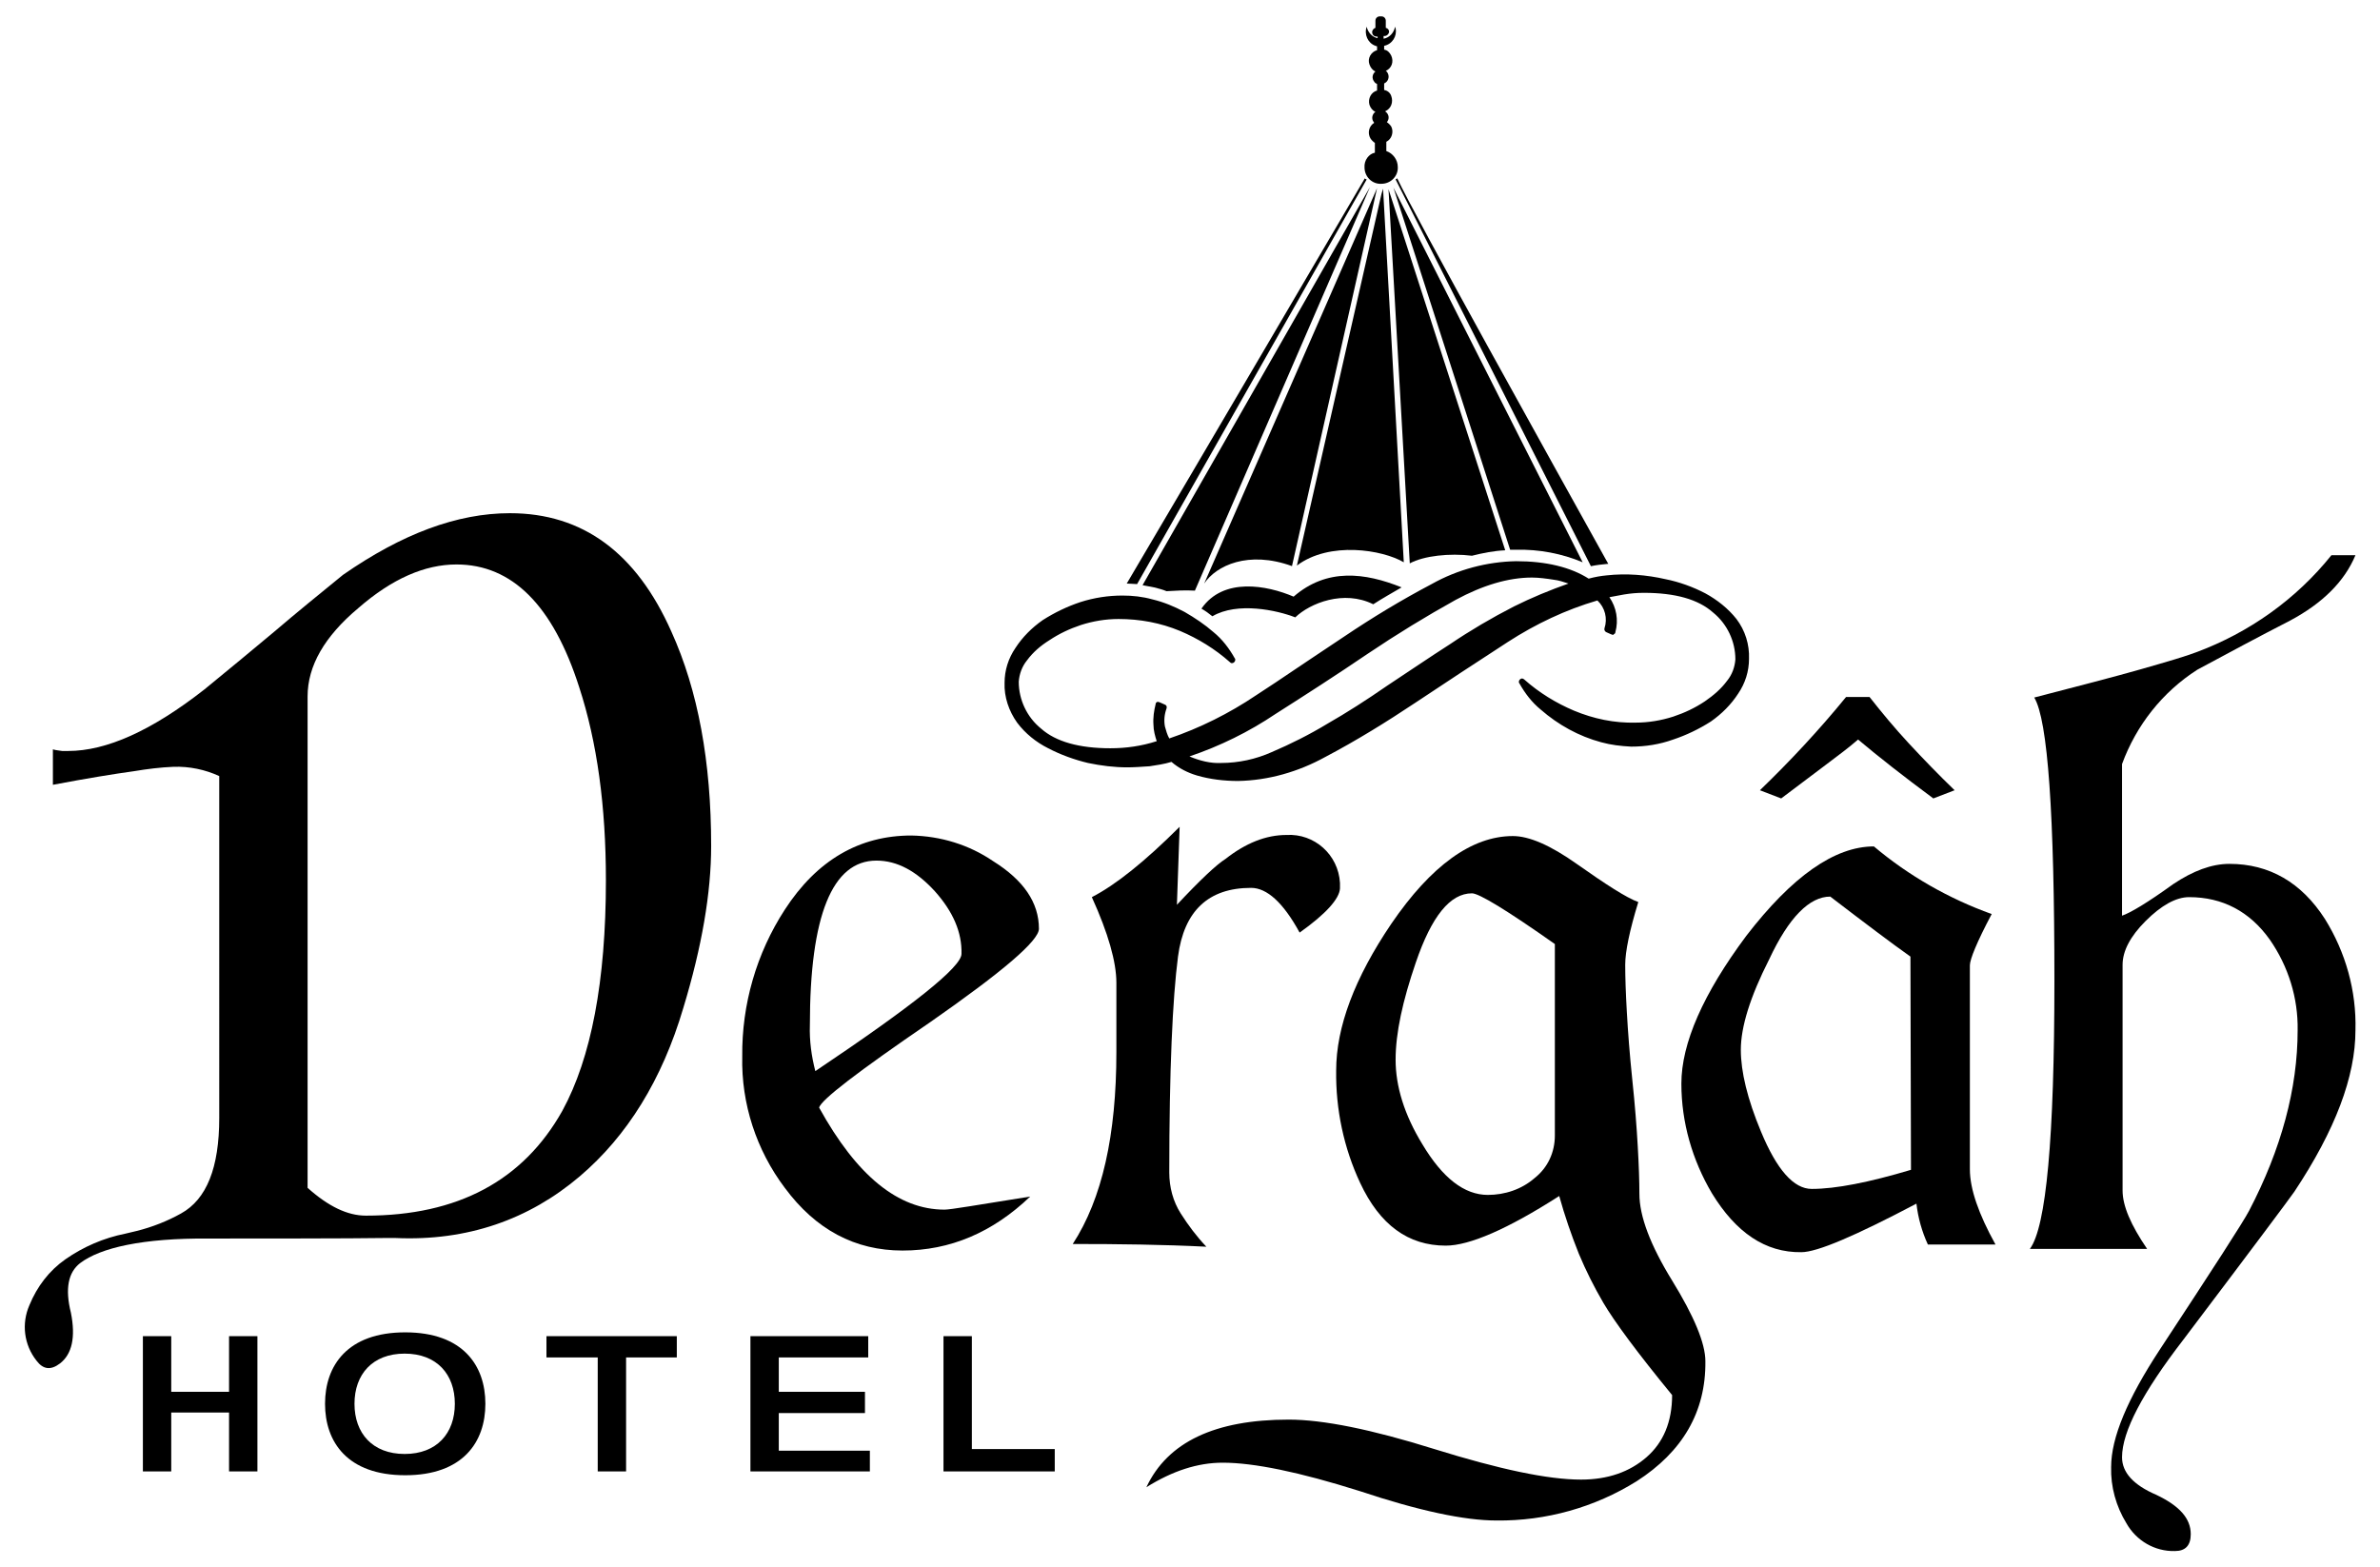 <?xml version="1.0" encoding="utf-8"?>
<!-- Generator: Adobe Illustrator 19.2.1, SVG Export Plug-In . SVG Version: 6.00 Build 0)  -->
<svg version="1.1" id="katman_1" xmlns="http://www.w3.org/2000/svg" xmlns:xlink="http://www.w3.org/1999/xlink" x="0px" y="0px"
	 viewBox="0 0 436.4 287.3" style="enable-background:new 0 0 436.4 287.3;" xml:space="preserve">
<style type="text/css">
	.st0{fill:#00000;}
</style>
<title>dergah_logo</title>
<path class="st0" d="M250.2,30.7c0,1.7,1.4,3.1,3.1,3c1.7,0,3.1-1.4,3-3.1c0-1.3-0.9-2.5-2.1-2.9V26c1-0.5,1.4-1.8,0.9-2.8
	c-0.2-0.3-0.5-0.6-0.8-0.8c0.5-0.6,0.4-1.4-0.2-1.9c0,0-0.1,0-0.1-0.1c1.1-0.5,1.5-1.7,1.1-2.8c-0.2-0.6-0.7-1-1.3-1.1v-1.2
	c0.7-0.3,1-1.1,0.7-1.8c-0.1-0.2-0.2-0.4-0.4-0.5c1.1-0.5,1.5-1.7,1-2.8c-0.3-0.6-0.7-1-1.3-1.1V8.4c1.5-0.3,2.4-1.8,2.1-3.2
	c0-0.1-0.1-0.2-0.1-0.3c-0.2,1.1-1,2-2.1,2.2V6.6h0.2c0.4,0,0.8-0.4,0.8-0.8c0-0.3-0.2-0.6-0.6-0.7V3.8c0-0.4-0.3-0.8-0.8-0.8H253
	c-0.4,0-0.8,0.3-0.8,0.8v1.3c-0.3,0.1-0.6,0.4-0.6,0.8s0.3,0.8,0.8,0.8h0.2V7c-1-0.2-1.8-1.1-2-2.1c-0.5,1.4,0.2,3,1.6,3.5
	c0.1,0,0.2,0.1,0.3,0.1v0.7c-1.1,0.3-1.8,1.5-1.4,2.6c0.2,0.6,0.6,1.1,1.1,1.3c-0.6,0.5-0.7,1.3-0.2,1.9c0.1,0.2,0.3,0.3,0.5,0.4
	v1.2c-1.1,0.3-1.7,1.5-1.4,2.6c0.2,0.6,0.6,1.1,1.1,1.3c-0.6,0.4-0.8,1.3-0.3,1.9c0,0,0,0.1,0.1,0.1c-1,0.6-1.3,1.9-0.7,2.9
	c0.2,0.3,0.5,0.6,0.8,0.8V28C251,28.2,250.1,29.4,250.2,30.7z"/>
<path class="st0" d="M255.9,32.9l35.8,70.9h0.1c0.9-0.2,1.9-0.3,2.9-0.4h0.2c-10.5-18.9-35.7-64.2-38.7-70.7
	C256.1,32.8,256,32.8,255.9,32.9z"/>
<path class="st0" d="M255.5,34.4l34.7,68.7c-3.8-1.6-8-2.4-12.2-2.3c-0.4,0-0.7,0-1.1,0L255.5,34.4z"/>
<path class="st0" d="M257,107.7c-1.7,1-3.5,2-5.2,3.1c-5.4-2.7-11.6-0.2-14.3,2.4c-3.3-1.3-10.6-2.9-15.2-0.2c-0.6-0.5-1.3-1-2-1.4
	c4-5.8,12-4.3,16.9-2.2C243.3,104.1,250.3,105,257,107.7z"/>
<path class="st0" d="M206.6,107c12.7-21.5,40.9-69.6,43.6-74.2v-0.1c0.1,0.1,0.3,0.2,0.4,0.2l-42.1,74.2
	C207.9,107.1,207.3,107,206.6,107z"/>
<path class="st0" d="M253.6,34.6l3.8,68.5c-3.9-2.3-13.6-3.9-19.6,0.6l15.5-68.1L253.6,34.6z"/>
<path class="st0" d="M220.8,107l31.7-72.5l-15.6,69.3C228.9,100.9,223,103.7,220.8,107z"/>
<path class="st0" d="M209.5,107.3l41.7-73l-32.1,74c-1.8-0.1-3.5,0-5.2,0.1c-0.7-0.3-1.5-0.5-2.3-0.7
	C210.9,107.6,210.2,107.4,209.5,107.3z"/>
<path class="st0" d="M254.6,34.7l21.4,66.2c-2.1,0.1-4.1,0.5-6.1,1c-4.1-0.5-8.8,0-11.4,1.4L254.6,34.7z"/>
<path class="st0" d="M218.1,138.7c5.6-1.9,10.9-4.5,15.8-7.8c5.5-3.5,10.8-6.9,17-11.1c5.2-3.5,10.6-6.8,16-9.8
	c5-2.7,9.7-4.1,14-4.1c1.3,0,2.7,0.2,4,0.4c0.9,0.1,1.8,0.4,2.7,0.7c-3.4,1.2-6.8,2.6-10,4.2c-4.1,2.1-8,4.4-11.7,6.9
	c-3.9,2.5-7.7,5.1-11.5,7.6c-3.9,2.7-7.5,5-11,7c-3.3,2-6.7,3.7-10.2,5.2c-2.9,1.3-6.1,2-9.3,2C222,140,220,139.5,218.1,138.7
	 M262.5,107.1c-5.5,2.9-10.8,6.1-16,9.6c-4.2,2.8-8.4,5.6-12.7,8.5l-3.5,2.3c-4.9,3.3-10.3,6-15.9,7.9c-0.4-0.7-0.6-1.5-0.8-2.2
	c-0.2-1.1-0.1-2.2,0.3-3.3c0.1-0.3,0-0.6-0.3-0.7l-0.9-0.4c-0.1,0-0.2-0.1-0.3-0.1s-0.2,0-0.2,0c-0.2,0.1-0.3,0.2-0.3,0.4
	c-0.3,1.2-0.5,2.5-0.4,3.8c0,1,0.3,2.1,0.6,3c-2.8,0.9-5.6,1.3-8.5,1.3c-5.7,0-10-1.2-12.7-3.6c-2.6-2.1-4.1-5.3-4.1-8.6
	c0.1-1.4,0.6-2.8,1.5-3.9c1.1-1.5,2.5-2.7,4.1-3.7c1.8-1.2,3.7-2.1,5.8-2.8c2.2-0.7,4.5-1.1,6.9-1.1c3.9,0,7.7,0.7,11.3,2.2
	c3.3,1.4,6.4,3.3,9.1,5.7c0.1,0.1,0.2,0.2,0.4,0.2c0.3,0,0.6-0.3,0.6-0.6c0-0.1,0-0.2-0.1-0.3c-1-1.8-2.3-3.5-3.9-4.8
	c-1.6-1.4-3.4-2.6-5.3-3.7c-1.9-1-3.8-1.8-5.9-2.3c-1.8-0.5-3.6-0.7-5.5-0.7c-2.6,0-5.2,0.4-7.7,1.2c-2.4,0.8-4.7,1.9-6.9,3.3
	c-2,1.4-3.7,3.1-5,5.1c-1.3,1.9-2,4.1-2,6.4c-0.1,2.6,0.8,5.2,2.3,7.3c1.5,2,3.5,3.6,5.7,4.7c2.3,1.2,4.8,2.1,7.3,2.7
	c2.4,0.5,4.8,0.8,7.2,0.8c1.2,0,2.6-0.1,4.1-0.2c1.3-0.2,2.7-0.4,4-0.8c1.4,1.2,3,2,4.7,2.5c2.4,0.7,5,1,7.5,1
	c5.6-0.1,11.1-1.7,16-4.4c5.7-3,11.2-6.4,16.6-10c5.4-3.6,10.9-7.2,16.9-11.1c5.1-3.3,10.6-5.9,16.4-7.6c1.4,1.3,1.9,3.3,1.3,5.1
	c-0.1,0.3,0.1,0.6,0.3,0.7l0.9,0.4c0.1,0,0.2,0.1,0.3,0.1c0.1,0,0.2,0,0.2-0.1c0.2-0.1,0.3-0.2,0.3-0.4c0.6-2.2,0.2-4.5-1.1-6.4
	l2.7-0.5c1.2-0.2,2.4-0.3,3.6-0.3c5.8,0,10,1.2,12.7,3.6c2.6,2.1,4.1,5.3,4.1,8.6c-0.1,1.4-0.6,2.8-1.5,3.9
	c-1.1,1.5-2.5,2.7-4.1,3.8c-1.8,1.2-3.7,2.1-5.8,2.8c-2.2,0.7-4.5,1.1-6.9,1.1c-3.9,0.1-7.7-0.7-11.3-2.2c-3.3-1.4-6.4-3.3-9.1-5.7
	c-0.1-0.1-0.3-0.2-0.4-0.2c-0.3,0-0.6,0.3-0.6,0.6c0,0.1,0,0.2,0.1,0.3c1,1.8,2.3,3.5,3.9,4.8c3.2,2.8,7,4.9,11.1,6
	c1.8,0.5,3.6,0.7,5.5,0.8c2.6,0,5.2-0.4,7.7-1.3c2.4-0.8,4.7-1.9,6.9-3.3c2-1.4,3.7-3.1,5-5.1c1.3-1.9,2-4.1,2-6.4
	c0.1-2.6-0.7-5.2-2.3-7.3c-1.5-1.9-3.5-3.5-5.7-4.7c-2.3-1.2-4.8-2.1-7.3-2.6c-3.5-0.8-7.2-1.1-10.8-0.7c-1.1,0.1-2.2,0.3-3.3,0.6
	c-3.3-2.1-7.8-3.2-13.3-3.2C272.7,103,267.3,104.4,262.5,107.1"/>
<path class="st0" d="M170.6,187.4c-13.3,9.1-20.1,14.3-20.4,15.7c6.9,12.5,14.5,18.7,23,18.7c0.5,0,2-0.2,4.5-0.6
	c2.6-0.4,6.3-1,11.2-1.8c-6.9,6.6-14.7,9.9-23.4,9.9s-15.9-3.8-21.6-11.5c-5.2-6.9-8-15.4-7.8-24.1c-0.1-9.5,2.6-18.9,7.8-26.9
	c5.9-9.1,13.7-13.6,23.2-13.6c5.4,0.1,10.6,1.7,15,4.7c5.6,3.5,8.4,7.6,8.4,12.4C190.5,172.5,183.8,178.2,170.6,187.4 M171.4,163.4
	c-3.4-3.7-6.9-5.6-10.7-5.6c-8.1,0-12.2,10.1-12.2,30.2c-0.1,2.8,0.3,5.7,1,8.4c17.9-12,26.8-19.1,26.8-21.5
	C176.4,171,174.8,167.2,171.4,163.4"/>
<path class="st0" d="M238.3,171c-3-5.5-6-8.2-8.9-8.2c-7.8,0-12.3,4.2-13.4,12.6c-1,7.7-1.6,20.9-1.6,39.6c0,2.7,0.7,5.3,2.1,7.5
	c1.4,2.2,2.9,4.2,4.7,6.1c-7.9-0.4-16.1-0.5-24.5-0.5c5.4-8.3,8-20,8-35.2v-12.7c0-3.8-1.5-9.1-4.5-15.7c4.3-2.2,9.7-6.5,16.1-12.9
	l-0.5,14.3c4.3-4.6,7.3-7.4,8.9-8.4c3.7-2.9,7.4-4.4,11.2-4.4c5.1-0.3,9.5,3.6,9.8,8.8c0,0.3,0,0.7,0,1
	C245.6,164.8,243.1,167.6,238.3,171"/>
<path class="st0" d="M300.1,271.6c-7.7,4.8-16.6,7.3-25.7,7.2c-5.9,0-14.3-1.8-25.1-5.4c-11.1-3.5-19.4-5.2-25.1-5.2
	c-4.6,0-9.2,1.5-14,4.5c3.9-8.3,12.6-12.4,26.1-12.4c6.3,0,15.2,1.8,26.7,5.4c11.9,3.7,20.8,5.6,26.9,5.6c4.9,0,8.9-1.4,12-4.1
	s4.7-6.5,4.7-11.4c-6.4-7.8-10.6-13.5-12.6-16.9c-1.7-2.9-3.2-5.9-4.5-9c-1.4-3.5-2.6-7-3.6-10.6c-9.5,6.1-16.5,9.1-20.8,9.1
	c-6.9,0-12.1-3.8-15.7-11.5c-3-6.4-4.5-13.5-4.4-20.6c0-8,3.4-17,10.1-26.9c7.3-10.7,14.8-16.1,22.3-16.1c3,0,6.9,1.7,11.7,5.1
	c5.4,3.8,9.1,6.2,11.3,7c-1.6,5.2-2.4,9.1-2.4,11.5c0,2.3,0.1,5.2,0.3,8.7c0.2,3.5,0.5,7.6,1,12.4c0.5,4.7,0.8,8.7,1,12.2
	s0.3,6.4,0.3,8.7c0,4.1,2,9.4,6,15.9s6.1,11.5,6.1,14.8C312.8,258.9,308.5,266.2,300.1,271.6 M285.1,173.1
	c-8.8-6.2-13.9-9.3-15.2-9.3c-4,0-7.4,4.2-10.3,12.7c-2.4,7-3.7,12.9-3.7,17.8c0,4.9,1.6,10.1,4.9,15.5c3.7,6.2,7.7,9.3,12,9.3
	c3.1,0,6.2-1,8.6-3.1c2.4-1.9,3.7-4.7,3.7-7.8L285.1,173.1L285.1,173.1z"/>
<path class="st0" d="M313.9,218.8c-3.6-6.1-5.6-13-5.6-20.1c0-7.4,4-16.5,11.9-27.1c8.4-10.9,16.2-16.4,23.4-16.4
	c6.4,5.4,13.8,9.6,21.6,12.4c-2.7,5.1-4,8.3-4,9.4v37.4c0,3.6,1.6,8.2,4.7,13.8h-12.4c-1.1-2.4-1.8-4.9-2.1-7.5
	c-11.2,5.9-18.2,8.9-21.1,8.9C323.7,229.7,318.3,226,313.9,218.8 M350.3,175.4c-3.4-2.4-8.3-6.1-14.7-11c-3.8,0-7.6,3.8-11.2,11.5
	c-3.5,6.9-5.2,12.4-5.2,16.6c0,4,1.2,9,3.7,15c2.9,7,6,10.5,9.3,10.5c4.4,0,10.5-1.2,18.2-3.5L350.3,175.4L350.3,175.4z"/>
<path class="st0" d="M420.7,218.5c-0.9,1.3-7.7,10.4-20.4,27.2c-7.4,9.6-11.2,16.8-11.2,21.5c0,2.8,2.1,5.1,6.3,6.9
	c4.2,2,6.3,4.3,6.3,7.2c0,2.1-1,3.1-2.9,3.1c-3.7,0.1-7.1-1.9-8.9-5.1c-1.9-3.1-2.9-6.7-2.8-10.3c0-5.4,3-12.5,8.9-21.5
	c9.8-14.9,15.3-23.4,16.4-25.5c5.9-11.3,8.9-22.4,8.9-33.1c0.1-5.9-1.7-11.7-5.1-16.6c-3.7-5.2-8.7-7.8-14.8-7.8
	c-2.4,0-5.1,1.5-8,4.4c-2.8,2.8-4.2,5.5-4.2,8v41.4c0,2.8,1.5,6.3,4.5,10.7h-21.5c3-4,4.5-20.4,4.5-49.2c0-30.5-1.2-47.8-3.7-51.9
	c8.1-2.1,14.7-3.8,19.6-5.2c4.9-1.4,8.3-2.4,10.1-3.1c9.7-3.6,18.3-9.7,24.8-17.8h4.4c-2,4.8-6,8.8-12,12c-2.9,1.5-5.8,3-8.6,4.5
	l-8.4,4.5c-6.4,4.1-11.2,10.2-13.8,17.3v27.8c1.5-0.5,4.7-2.4,9.4-5.8c3.6-2.4,7-3.7,10.3-3.7c7.3,0,13.2,3.4,17.5,10.1
	c3.8,6.1,5.8,13.2,5.6,20.4C431.9,197.4,428.2,207.2,420.7,218.5"/>
<path class="st0" d="M59.6,257.4c0-7,4.1-13.1,14.7-13.1S89,250.4,89,257.4c0,7-4.1,13.1-14.7,13.1S59.6,264.4,59.6,257.4
	 M83.4,257.4c0-5.4-3.3-9.2-9.2-9.2S65,252,65,257.4c0,5.4,3.3,9.2,9.2,9.2S83.4,262.8,83.4,257.4"/>
<polygon class="st0" points="109.6,248.9 100.2,248.9 100.2,245 124.1,245 124.1,248.9 114.8,248.9 114.8,269.8 109.6,269.8 "/>
<polygon class="st0" points="137.6,245 159.2,245 159.2,248.9 142.8,248.9 142.8,255.2 158.6,255.2 158.6,259.1 142.8,259.1 
	142.8,266 159.5,266 159.5,269.8 137.6,269.8 "/>
<polygon class="st0" points="173,245 178.2,245 178.2,265.7 193.4,265.7 193.4,269.8 173,269.8 "/>
<path class="st0" d="M23,226.2c-4,0.8-7.7,2.4-11,4.7c-3,2.1-5.2,5-6.6,8.4c-1.5,3.4-1,7.3,1.3,10.2c1.2,1.6,2.6,1.8,4.3,0.5
	c2.2-1.7,2.9-4.8,2-9.3c-1.1-4.4-0.5-7.4,1.7-9.1c3.7-2.8,11.4-4.6,23.6-4.5c5.9,0,26.7,0,32.3-0.1c0.1,0,2,0,1.9,0
	c13.2,0.6,24.5-3.4,33.8-11.3c8.7-7.4,15.1-17.7,19-30.9c3.4-11.2,5.1-21.1,5.1-29.7c0-15.4-2.4-28.5-7.3-39.3
	c-6.4-14.4-16.2-21.7-29.6-21.7c-9.7,0-19.8,3.8-30.6,11.3c-4.3,3.5-8.6,7-12.7,10.5c-4.2,3.5-8.4,7-12.7,10.5
	c-9.7,7.6-18,11.3-25,11.3c-0.4,0-0.8,0-1.1,0c-0.5-0.1-1.1-0.1-1.7-0.3v6.5c6.3-1.2,11.3-2,14.9-2.5c2.4-0.4,4.8-0.7,7.2-0.8
	c2.9-0.1,5.8,0.5,8.4,1.7V205c0,9.1-2.3,14.9-7,17.5c-2.5,1.4-5.3,2.5-8.1,3.2L23,226.2z M103.1,203.7c-7.2,12.8-19.2,19.2-36,19.2
	c-3.4,0-6.9-1.7-10.7-5.1v-90.1c0-5.6,3.1-11,9.3-16.2c6.2-5.4,12.2-8,18-8c10.2,0,17.7,7.5,22.5,22.5c3.3,10.1,4.9,21.9,4.9,35.4
	C111.1,179.9,108.4,194,103.1,203.7"/>
<polygon class="st0" points="42,245 42,255.2 42,255.2 31.5,255.2 31.4,255.2 31.4,245 26.2,245 26.2,255.2 26.2,259 26.2,269.8 
	31.4,269.8 31.4,259 42,259 42,269.8 47.2,269.8 47.2,259 47.2,255.2 47.2,245 "/>
<path class="st0" d="M342.8,127.8c2.2,2.8,4.6,5.7,7.2,8.5s5.4,5.7,8.4,8.6l-3.9,1.5c-2.7-2-5.2-3.9-7.5-5.7s-4.4-3.5-6.3-5.1
	c-1.6,1.4-3.6,2.9-6,4.7l-8.1,6.1l-3.9-1.5c5.6-5.4,10.9-11.1,15.8-17.1L342.8,127.8L342.8,127.8z"/>
</svg>
